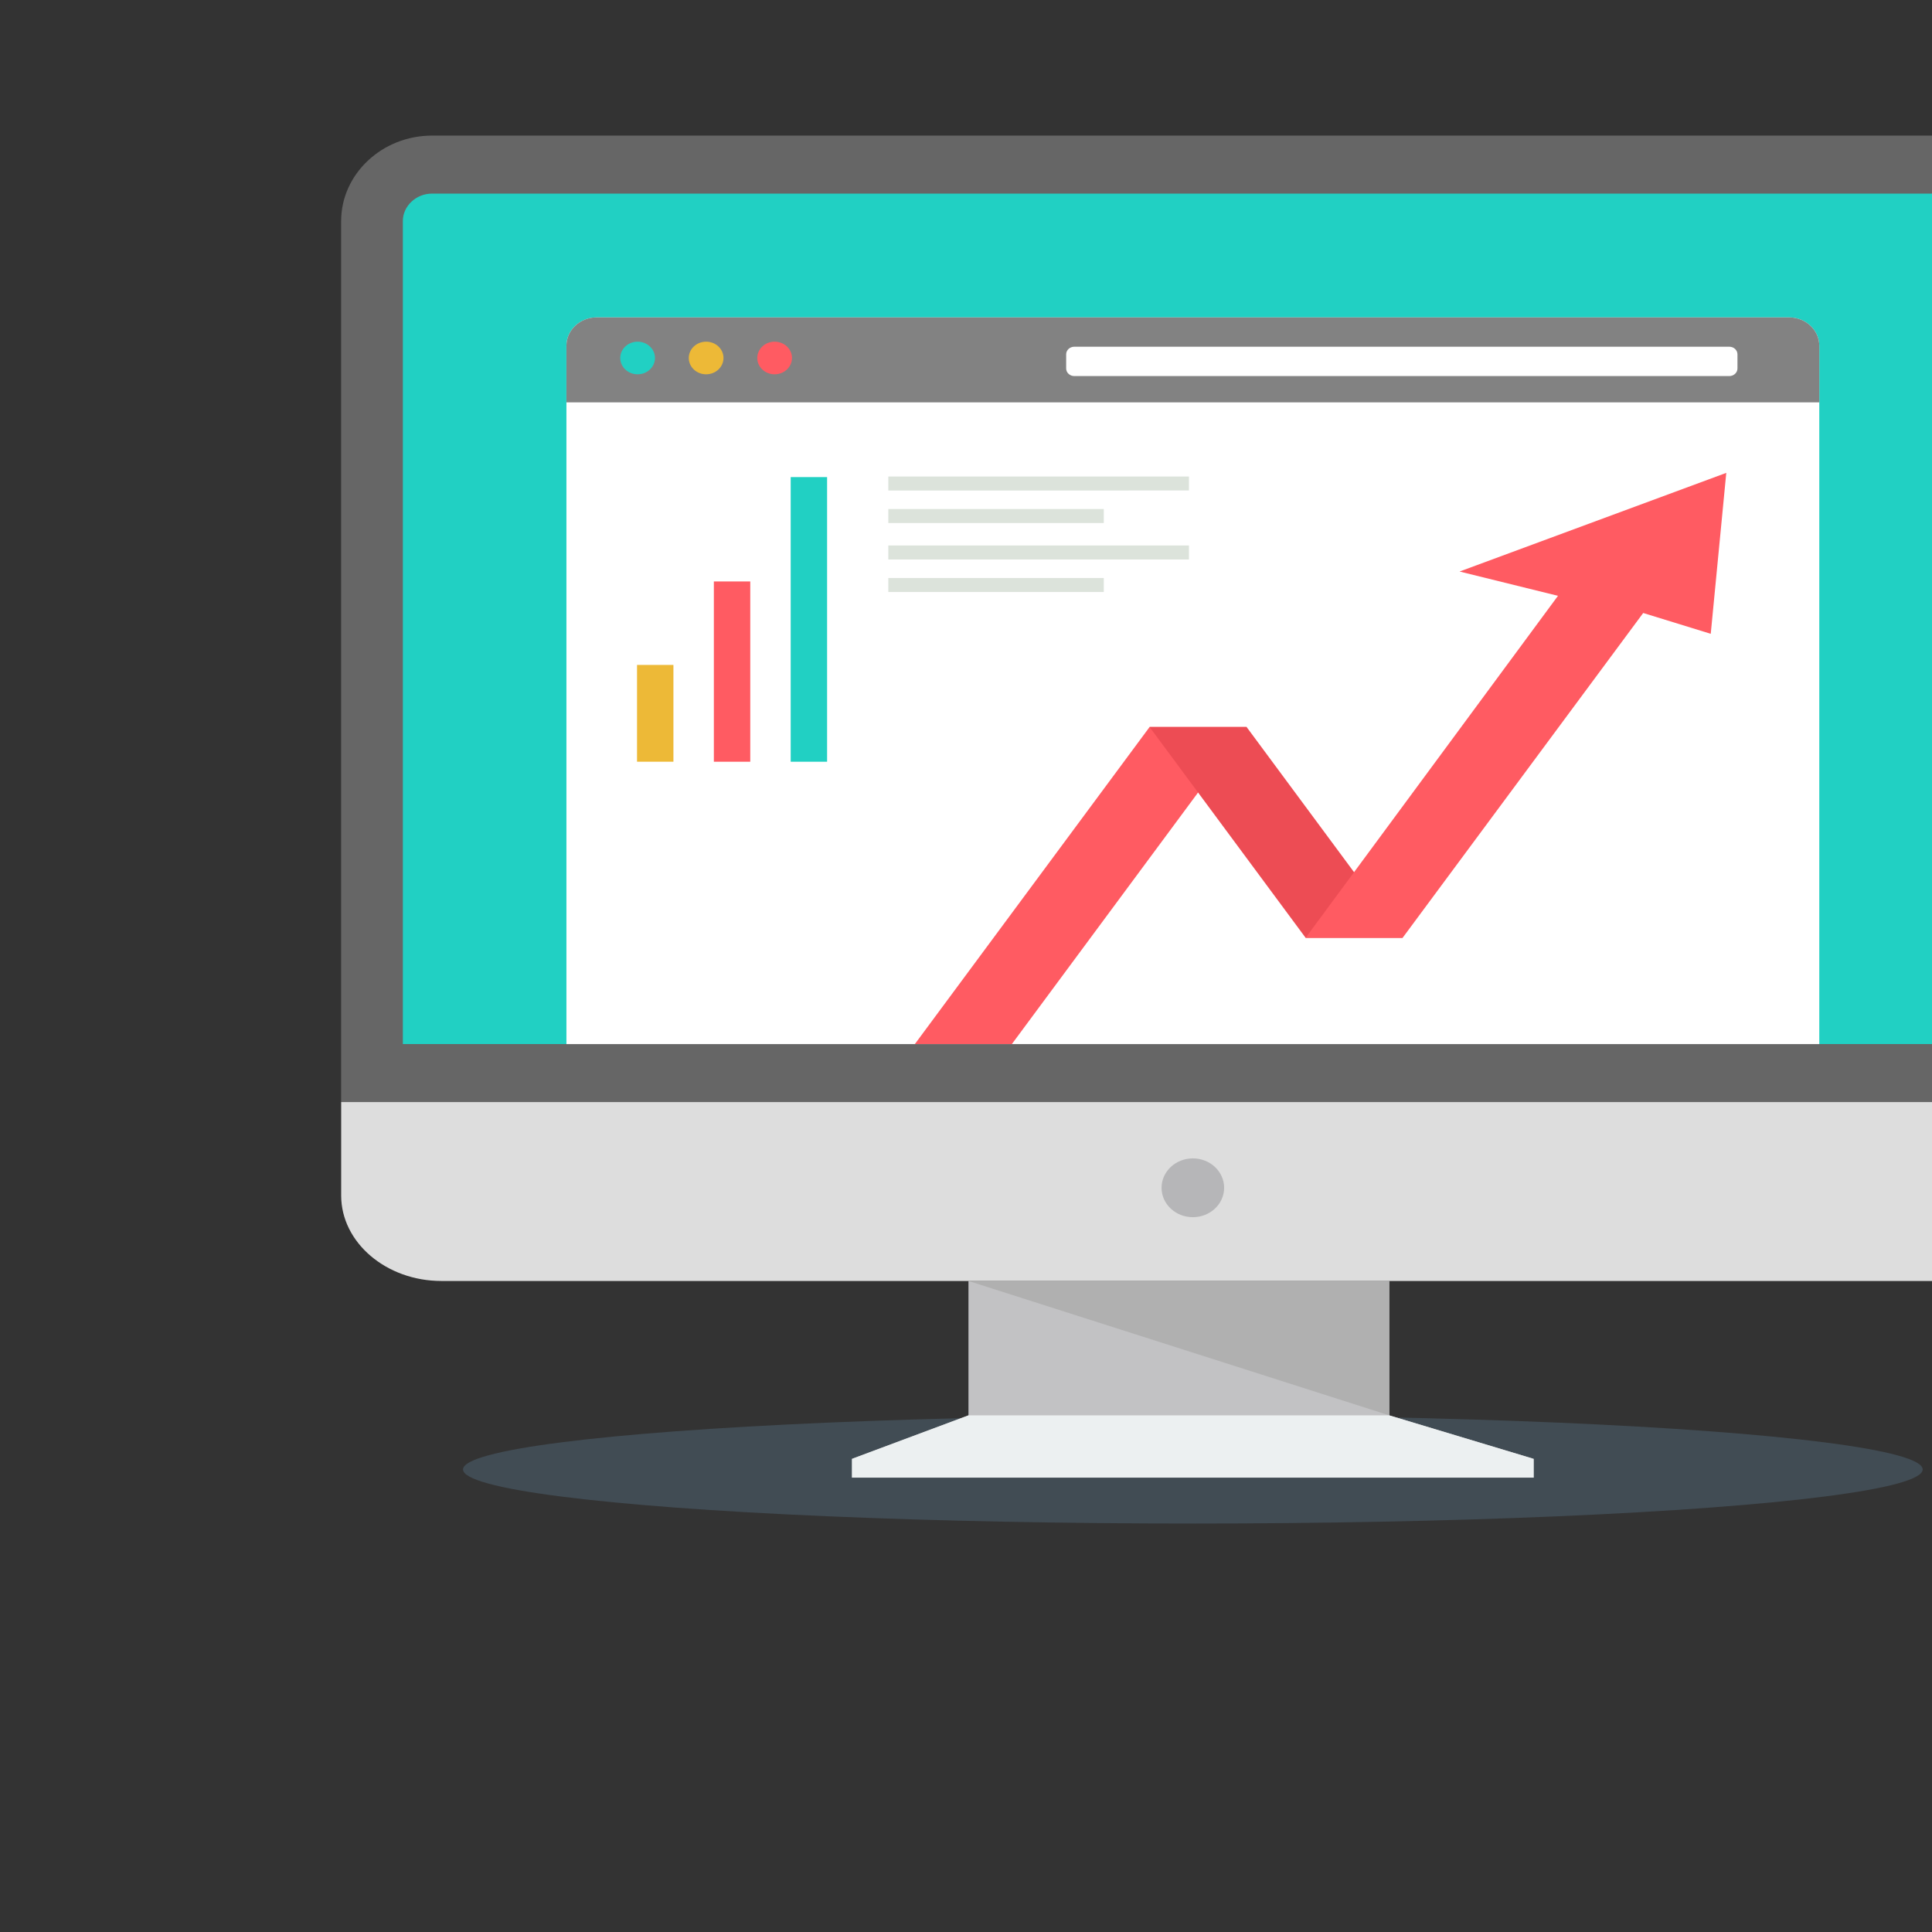 <?xml version="1.0" encoding="UTF-8" standalone="no"?>
<!-- Created with Inkscape (http://www.inkscape.org/) -->

<svg
   xmlns:dc="http://purl.org/dc/elements/1.1/"
   xmlns:cc="http://creativecommons.org/ns#"
   xmlns:rdf="http://www.w3.org/1999/02/22-rdf-syntax-ns#"
   xmlns:svg="http://www.w3.org/2000/svg"
   xmlns="http://www.w3.org/2000/svg"
   xmlns:sodipodi="http://sodipodi.sourceforge.net/DTD/sodipodi-0.dtd"
   xmlns:inkscape="http://www.inkscape.org/namespaces/inkscape"
   height="61"
   width="61"
   version="1.1"
   viewBox="0 0 16.14 16.14"
   id="svg58"
   sodipodi:docname="seo.svg"
   inkscape:version="0.92.3 (unknown)">
  <rect x="0" y="0" width="16.14" height="16.14" fill="#333333" stroke="none"/>
  <defs
     id="defs62" />
  <sodipodi:namedview
     pagecolor="#ffffff"
     bordercolor="#666666"
     borderopacity="1"
     objecttolerance="10"
     gridtolerance="10"
     guidetolerance="10"
     inkscape:pageopacity="0"
     inkscape:pageshadow="2"
     inkscape:window-width="1366"
     inkscape:window-height="744"
     id="namedview60"
     showgrid="false"
     inkscape:zoom="3.8688525"
     inkscape:cx="-13.311441"
     inkscape:cy="30.5"
     inkscape:window-x="0"
     inkscape:window-y="24"
     inkscape:window-maximized="1"
     inkscape:current-layer="g54" />
  <g
     transform="translate(0 -280.86)"
     id="g56">
    <g
       transform="matrix(.353 0 0 -.353 -1441 1559.9)"
       id="g54">
      <g
         transform="matrix(0.582,0,0,0.552,-274.701,-38.928)"
         id="g52">
        <g
           transform="matrix(0.162,0,0,-0.162,7493.1,6639.1)"
           id="g50">
          <g
             transform="matrix(1.005,0,0,0.996,-1.675,-2.971)"
             id="g48">
            <ellipse
               rx="182.28"
               ry="14.369"
               cy="421.64"
               cx="256"
               id="ellipse2"
               style="fill:#414c54;fill-opacity:1" />
            <path
               d="m 65.982,67.222 h 380.04 c 12.486,0 22.7,10.217 22.7,22.703 v 234.1 H 43.282 v -234.1 c 0,-12.486 10.214,-22.703 22.7,-22.703 z"
               id="path4"
               inkscape:connector-curvature="0"
               style="fill:#666666" />
            <path
               d="m 58.695,308.61 h 394.6 V 89.92 c 0,-3.979 -3.308,-7.287 -7.287,-7.287 H 65.978 c -3.976,0 -7.287,3.308 -7.287,7.287 v 218.69 h 0.003 z"
               id="path6"
               inkscape:connector-curvature="0"
               style="fill:#21d0c3" />
            <path
               d="m 468.72,324.03 v 24.826 c 0,12.489 -11.261,22.703 -25.026,22.703 H 68.314 c -13.765,0 -25.026,-10.214 -25.026,-22.703 v -24.83 h 425.44 z"
               id="path8"
               inkscape:connector-curvature="0"
               style="fill:#dddddd" />
            <path
               d="m 141.24,115.53 h 263.69 c 4.142,0 7.528,3.389 7.528,7.528 v 185.56 H 99.548 v -185.56 c 0,-4.142 3.386,-7.528 7.528,-7.528 h 34.167 z"
               id="path10"
               inkscape:connector-curvature="0"
               style="fill:#ffffff" />
            <path
               d="m 107.07,115.53 h 297.86 c 4.142,0 7.528,3.386 7.528,7.528 v 15.05 H 99.548 v -15.054 c 0,-4.142 3.386,-7.528 7.528,-7.528 h -0.003 z"
               id="path12"
               inkscape:connector-curvature="0"
               style="fill:#828282" />
            <path
               d="M 226.38,123.32 H 390 c 1.115,0 2.022,0.913 2.022,2.022 v 3.751 c 0,1.11 -0.91,2.022 -2.022,2.022 H 226.38 c -1.107,0 -2.02,-0.907 -2.02,-2.022 v -3.751 c -0.001,-1.111 0.908,-2.022 2.02,-2.022 z"
               id="path14"
               inkscape:connector-curvature="0"
               style="fill:#ffffff" />
            <path
               d="m 117.33,121.98 c 2.392,0 4.334,1.938 4.334,4.334 0,2.394 -1.941,4.334 -4.334,4.334 -2.397,0 -4.339,-1.938 -4.339,-4.334 0.001,-2.399 1.942,-4.334 4.339,-4.334 z"
               id="path16"
               inkscape:connector-curvature="0"
               style="fill:#21d0c3" />
            <path
               d="m 134.44,121.98 c 2.397,0 4.334,1.938 4.334,4.334 0,2.394 -1.938,4.334 -4.334,4.334 -2.392,0 -4.334,-1.938 -4.334,-4.334 0,-2.399 1.941,-4.334 4.334,-4.334 z"
               id="path18"
               inkscape:connector-curvature="0"
               style="fill:#edb937" />
            <g
               id="g24"
               style="fill:#ff5b62">
              <path
                 d="m 151.55,121.98 c 2.392,0 4.334,1.938 4.334,4.334 0,2.394 -1.941,4.334 -4.334,4.334 -2.397,0 -4.339,-1.938 -4.339,-4.334 10e-4,-2.399 1.942,-4.334 4.339,-4.334 z"
                 id="path20"
                 inkscape:connector-curvature="0" />
              <polygon
                 points="269.42,224.36 210.8,308.61 186.57,308.61 245.2,224.36 "
                 id="polygon22" />
            </g>
            <path
               d="m 269.42,224.36 h -24.229 l 38.973,56.014 h 24.229 l -38.97,-56.014 z"
               id="path26"
               inkscape:connector-curvature="0"
               style="fill:#ed4c54" />
            <path
               d="m 368.48,194.07 -60.085,86.305 h -24.229 l 63.029,-90.866 -24.58,-6.457 66.613,-26.215 -3.879,42.765 z"
               id="path28"
               inkscape:connector-curvature="0"
               style="fill:#ff5b62" />
            <path
               d="m 179.94,157.8 h 75.091 v 3.722 H 179.94 Z m 0,8.643 h 53.814 v 3.722 H 179.94 Z"
               id="path30"
               inkscape:connector-curvature="0"
               style="fill:#dce3db" />
            <rect
               height="25.716"
               width="9.091"
               y="207.87"
               x="117.18"
               id="rect32"
               style="fill:#edb937" />
            <rect
               height="47.901"
               width="9.091"
               y="185.69"
               x="136.37"
               id="rect34"
               style="fill:#ff5b62" />
            <rect
               height="75.632"
               width="9.091"
               y="157.96"
               x="155.56"
               id="rect36"
               style="fill:#21d0c3" />
            <circle
               cy="346.8"
               cx="256"
               r="7.814"
               id="circle38"
               style="fill:#b6b6b8" />
            <path
               d="m 305.06,407.27 36.095,11.564 h -170.32 l 29.123,-11.564 v -35.712 h 105.1 v 35.712 z"
               id="path40"
               inkscape:connector-curvature="0"
               style="fill:#c2c2c4" />
            <path
               d="m 305.06,407.27 -105.1,-35.71 h 105.1 z"
               id="path42"
               inkscape:connector-curvature="0"
               style="fill:#b0b0b0" />
            <path
               d="m 199.96,407.27 h 105.1 l 36.095,11.564 v 4.981 h -170.32 v -4.981 l 29.123,-11.564 z"
               id="path44"
               inkscape:connector-curvature="0"
               style="fill:#ecf0f1" />
            <path
               d="m 179.94,176.13 h 75.091 v 3.722 H 179.94 Z m 0,8.643 h 53.814 v 3.722 H 179.94 Z"
               id="path46"
               inkscape:connector-curvature="0"
               style="fill:#dce3db" />
          </g>
        </g>
      </g>
    </g>
  </g>
</svg>

